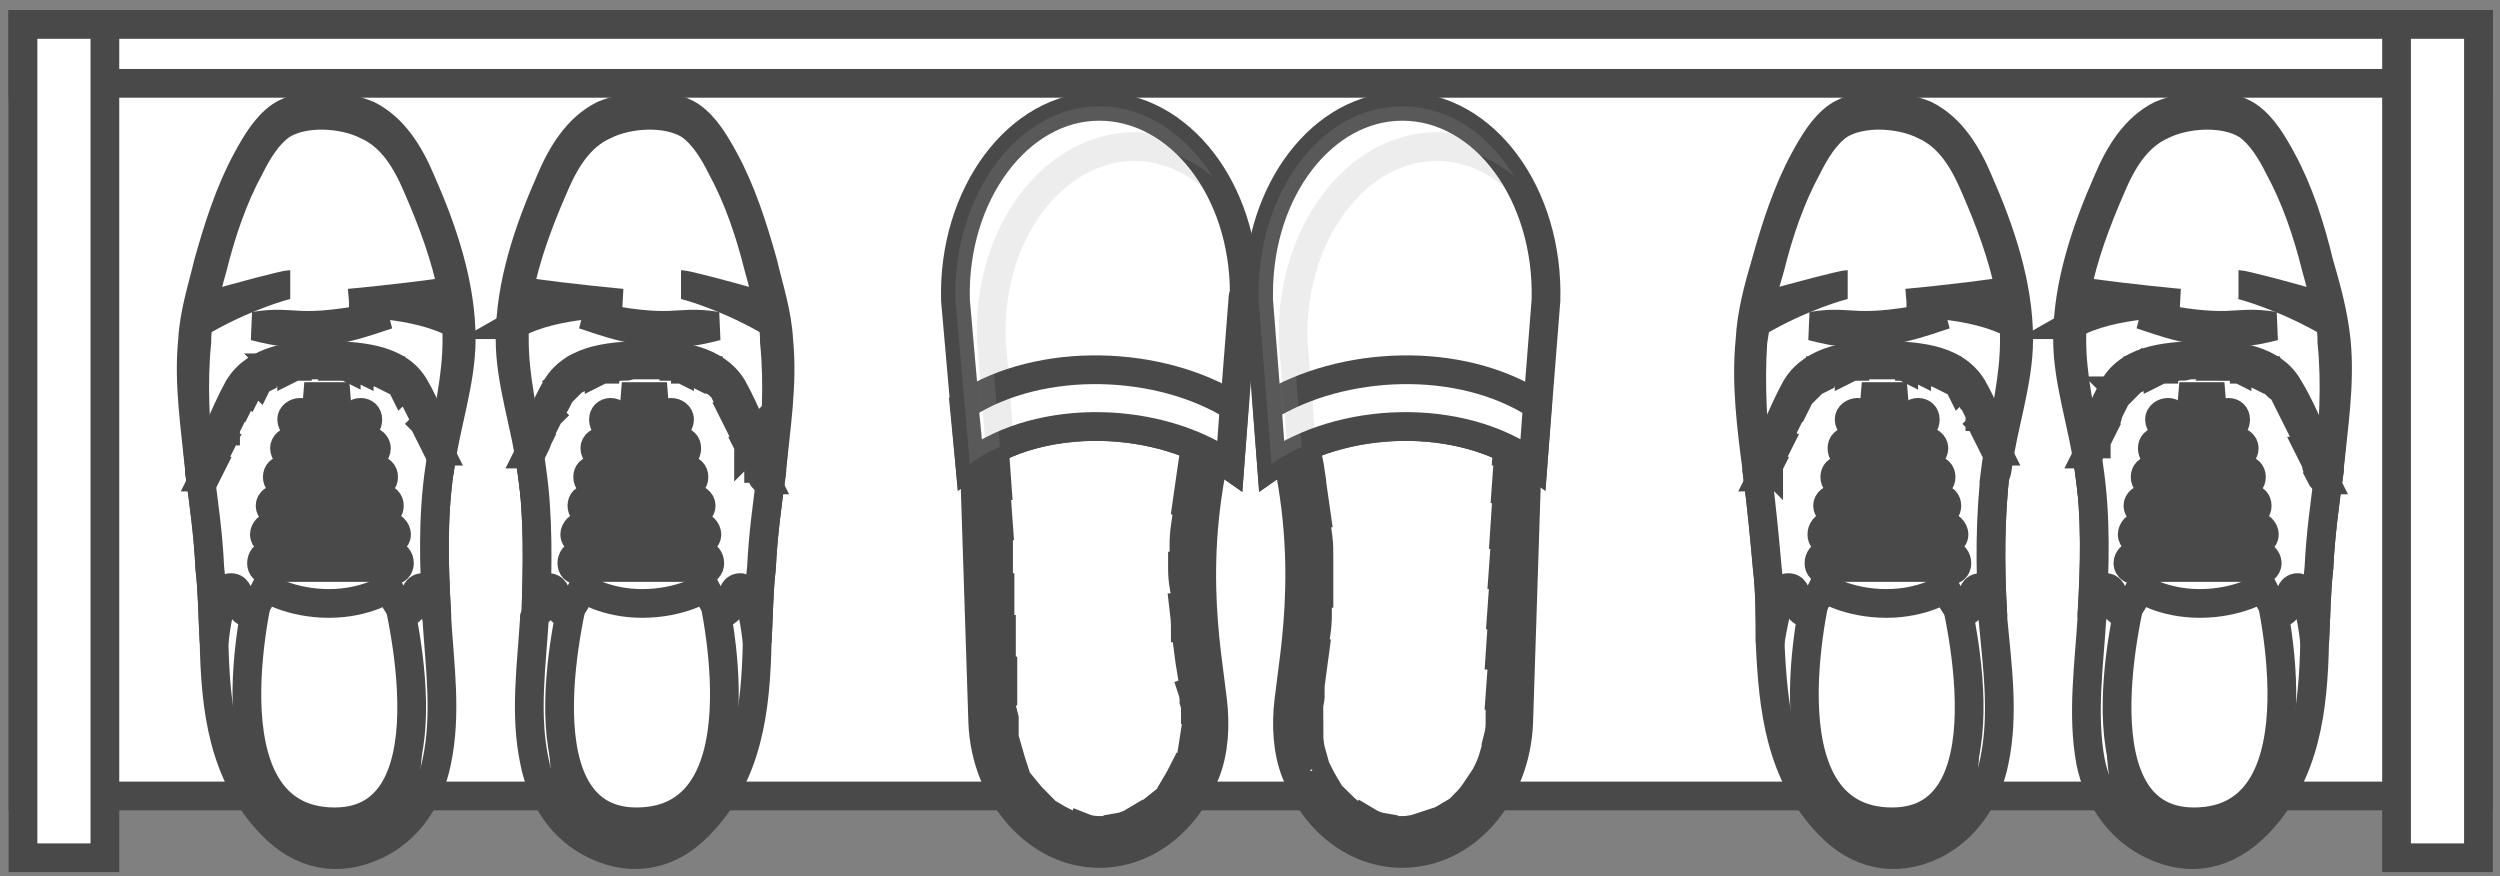 <svg version="1.2" xmlns="http://www.w3.org/2000/svg" viewBox="0 0 174 61" width="174" height="61">
	<rect x="0" y="0" width="174" height="61" fill="#808080" stroke="none"/>
	<title>New Project</title>
	<style>
		.s0 { fill: #ffffff;stroke: #494949;stroke-width: 2 } 
		.s1 { opacity: .1;fill: #ffffff;stroke: #494949;stroke-width: 2 } 
	</style>
	<g id="&lt;Group&gt;">
		<path id="&lt;Path&gt;" class="s0" d="m172.5 1.7v53.7h-170.9v-53.7z"/>
		<path id="&lt;Path&gt;" class="s0" d="m172.5 1.7v4.1h-170.9v-4.1z"/>
		<path id="&lt;Path&gt;" class="s0" d="m7.3 1.7v58h-5.7v-58z"/>
		<path id="&lt;Path&gt;" class="s0" d="m172.5 1.7v58h-5.7v-58z"/>
		<g id="&lt;Group&gt;">
			<g id="&lt;Group&gt;">
				<g id="&lt;Group&gt;">
					<path id="&lt;Path&gt;" class="s0" d="m145.4 32.7c-0.4-3.1-1.5-6.1-1.5-9.1 0-3.8 1.3-7.6 2.8-11 0.8-1.9 1.9-3.7 3.7-4.6 1.7-0.7 4.5-1 6.1 0.1 1 0.7 1.7 1.9 2.3 3 1.2 2.2 2 4.7 2.6 7.2 0.5 1.7 1 3.5 1.2 5.4 0.3 3-0.2 6.1-0.5 9.1-0.2 2.4-16.2 3.4-16.7-0.1z"/>
				</g>
				<g id="&lt;Group&gt;">
					<path id="&lt;Path&gt;" class="s0" d="m144.2 23.7q0-0.6 0-1.1 0.1-1.2 0.3-2.3c0.5-2.5 1.4-4.9 2.4-7.2 0.8-1.9 1.8-3.6 3.6-4.4 1.6-0.8 4.3-1 5.9 0 1 0.7 1.7 1.9 2.2 2.9 1.2 2.2 2 4.6 2.6 7q0.4 1.4 0.7 2.8 0.2 0.5 0.3 1.1 0.1 0.6 0.1 1.3c0.3 3 0.1 6-0.2 8.9q0 0.1 0 0.2c-0.3 2.2-0.6 4.4-0.7 6.6-0.2 1.7-0.2 3.5-0.3 5.2-0.1 4.6-0.6 9.2-4 12.7-2.1 2.1-4.6 2.7-7.3 1.4-2.3-1.1-3.8-3.3-4.3-5.8-0.6-3.3-0.1-6.7 0.1-10q0-0.1 0-0.2c0.2-3.4 0.3-6.8-0.2-10.2q-0.1-0.8-0.2-1.5c-0.4-2.4-1-4.9-1-7.4z"/>
				</g>
				<g id="&lt;Group&gt;">
					<path id="&lt;Path&gt;" class="s0" d="m158.4 49.4c-0.3 5.5-1.7 7.4-3.2 8.4-1.3 0.9-3.8 0.9-5.2 0-1.9-1.2-2.5-3.1-2.4-8.3 0-5.6 1.3-8.6 1.3-8.6 0 0 1.6 1.1 4.2 1.1 2.7 0 4.4-1.1 4.4-1.1 0 0 1.2 3.1 0.9 8.5z"/>
				</g>
				<g id="&lt;Group&gt;">
					<path id="&lt;Path&gt;" class="s0" d="m152.7 57.2c-8.8 0-4.1-16.8-4.1-16.8 0 0 2.3 0.9 4.5 0.9 2.2 0 4.7-0.9 4.7-0.9 0 0 4.4 16.8-5.1 16.8z"/>
				</g>
				<g id="&lt;Group&gt;">
					<path id="&lt;Path&gt;" class="s0" d="m148.8 41.1v-15.3h8.9v15.6q-0.2-0.5-0.2-0.5c0 0-1.7 1.1-4.4 1.1-2.6 0-4.2-1.1-4.2-1.1q0 0-0.1 0.2z"/>
				</g>
				<g id="&lt;Group&gt;">
					<path id="&lt;Path&gt;" class="s0" d="m145.2 31.1c0.6-1.3 1.2-2.9 1.9-4.1 1.2-2.2 4.2-2.2 6.4-2.3 2.1 0 4.7 0.3 5.8 2.3 1.1 1.8 2 4.3 2.8 5.9-0.3 2.2-0.6 4.4-0.7 6.6-0.2 1.7-0.2 3.5-0.3 5.2-0.2-1.8-0.6-3.7-1.1-3.8-1-0.1-0.4 1.8-1.3 1.7-0.9-0.1-3.5-6.9-4.2-9.9-0.4-1.9-0.5-3.9-0.6-5.1h-1.3c-0.1 1.2-0.2 3.2-0.7 5.1-0.6 3-3.3 9.8-4.1 9.9-0.9 0.1-0.4-1.8-1.3-1.7-0.4 0-0.6 0.9-0.9 2.1q0-0.1 0-0.2c0.2-3.4 0.3-6.8-0.2-10.2q-0.1-0.8-0.2-1.5z"/>
				</g>
				<g id="&lt;Group&gt;">
					<g id="&lt;Group&gt;">
						<g id="&lt;Group&gt;">
							<path id="&lt;Compound Path&gt;" class="s0" d="m153.7 25.3q0.1 0 0.3 0v0.1q-0.2 0-0.4 0v-0.1q0 0 0.1 0zm-0.6 0v0.1q-0.2 0-0.4 0v-0.1q0.2 0 0.4 0zm1.3 0q0.2 0 0.4 0v0.1q-0.2 0-0.4 0zm-2.1 0v0.1q-0.2 0.1-0.5 0.1v-0.1q0.2 0 0.5-0.1zm3 0.1q0.2 0 0.4 0.1v0.1q-0.2-0.1-0.5-0.1zm-3.8 0v0.1q-0.2 0.1-0.4 0.1v-0.1q0.2 0 0.4-0.1zm4.7 0.2q0.2 0 0.4 0.1v0.1q-0.2-0.1-0.4-0.1zm-5.6 0v0.1q-0.2 0-0.4 0.1v-0.1q0.2-0.1 0.4-0.1zm-0.8 0.2v0.1q-0.2 0.1-0.4 0.1v-0.1q0.2 0 0.4-0.1zm7.2 0q0.2 0.1 0.4 0.2v0.1q-0.2-0.1-0.4-0.2zm-8.1 0.3l0.1 0.1q-0.2 0.1-0.4 0.2v-0.1q0.1-0.1 0.3-0.2zm8.8 0.1q0.2 0.1 0.4 0.2v0.1q-0.2-0.1-0.4-0.2zm-9.6 0.4h0.1q-0.2 0.2-0.3 0.3l-0.1-0.1q0.2-0.1 0.3-0.2zm10.3 0.1q0.2 0.1 0.3 0.2v0.1q-0.2-0.1-0.4-0.3zm-10.9 0.5l0.1 0.1q-0.1 0.1-0.3 0.3 0.1-0.2 0.2-0.4zm11.6 0.2q0.1 0.1 0.2 0.3l-0.1 0.1q-0.1-0.2-0.2-0.4zm-12.1 0.6h0.1q-0.1 0.2-0.2 0.4h-0.1q0.1-0.2 0.2-0.4zm12.5 0.2q0.1 0.1 0.2 0.3l-0.1 0.1q-0.1-0.2-0.2-0.4zm-12.8 0.6v0.1q0 0.1-0.1 0.3h-0.1q0.1-0.2 0.2-0.4zm13.2 0.2q0.1 0.2 0.2 0.4h-0.1q-0.1-0.2-0.2-0.4zm-13.6 0.6l0.1 0.1q-0.1 0.2-0.2 0.4l-0.1-0.1q0.1-0.2 0.2-0.4zm14 0.2q0.1 0.2 0.2 0.4h-0.1q-0.1-0.2-0.2-0.4zm-14.4 0.7h0.1q-0.1 0.2-0.1 0.4h-0.1q0-0.2 0.1-0.4zm14.7 0.1q0.1 0.2 0.2 0.4l-0.1 0.1q-0.1-0.2-0.1-0.4zm-15.1 0.6h0.1l-0.2 0.4h-0.1zm15.4 0.2l0.2 0.3-0.1 0.1-0.2-0.4zm0.4 0.8q0 0.2 0.1 0.4h-0.1q-0.1-0.2-0.1-0.4zm0.3 0.8q0.1 0.2 0.2 0.4h-0.1q-0.1-0.1-0.2-0.3z"/>
						</g>
					</g>
				</g>
				<g id="&lt;Group&gt;">
					<path id="&lt;Path&gt;" class="s0" d="m155.8 19.8c0.3 0 3.4 0.8 6.1 1.6q0.2 0.5 0.3 1.1c-3-1.8-6.2-2.7-6.4-2.7z"/>
				</g>
				<g id="&lt;Group&gt;">
					<path id="&lt;Path&gt;" class="s0" d="m144.2 22.6q0.1-1.2 0.3-2.3 0.2 0 0.3 0c3.5 0.5 6.9 0.8 6.9 0.8 0 0-4.7-0.1-7.5 1.5z"/>
				</g>
				<g id="&lt;Group&gt;">
					<path id="&lt;Path&gt;" class="s0" d="m158.3 22.7c-0.8 0.2-1.7 0.4-2.3 0.4-3.1 0.3-5.7-0.8-7-1.2 6.7 1.4 6.2 0.3 9.3 0.8z"/>
				</g>
				<g id="&lt;Group&gt;">
					<path id="&lt;Path&gt;" class="s0" d="m149.8 32.7c0.3 0 0.5 0.2 0.5 0.5 0 0.3-0.2 0.5-0.5 0.5-0.3 0-0.5-0.2-0.5-0.5 0-0.3 0.2-0.5 0.5-0.5z"/>
				</g>
				<g id="&lt;Group&gt;">
					<path id="&lt;Path&gt;" class="s0" d="m150.2 33.2c0 0.2-0.2 0.4-0.4 0.4-0.2 0-0.4-0.2-0.4-0.4 0-0.2 0.2-0.4 0.4-0.4 0.2 0 0.4 0.2 0.4 0.4z"/>
				</g>
				<g id="&lt;Group&gt;">
					<path id="&lt;Path&gt;" class="s0" d="m157.2 38.6c0.3 0 0.6 0.3 0.6 0.6 0 0.3-0.3 0.5-0.6 0.5-0.2 0-0.5-0.2-0.5-0.5 0-0.3 0.3-0.6 0.5-0.6z"/>
				</g>
				<g id="&lt;Group&gt;">
					<path id="&lt;Path&gt;" class="s0" d="m157.7 39.2c0 0.2-0.2 0.4-0.5 0.4-0.2 0-0.4-0.2-0.4-0.4 0-0.3 0.2-0.5 0.4-0.5 0.3 0 0.5 0.2 0.5 0.5z"/>
				</g>
				<g id="&lt;Group&gt;">
					<path id="&lt;Path&gt;" class="s0" d="m148.7 38.6c0.3 0 0.5 0.3 0.5 0.6 0 0.3-0.2 0.5-0.5 0.5-0.3 0-0.6-0.2-0.6-0.5 0-0.3 0.3-0.6 0.6-0.6z"/>
				</g>
				<g id="&lt;Group&gt;">
					<path id="&lt;Path&gt;" class="s0" d="m149.1 39.2c0 0.2-0.2 0.4-0.4 0.4-0.3 0-0.4-0.2-0.4-0.4 0-0.3 0.1-0.5 0.4-0.5 0.2 0 0.4 0.2 0.4 0.5z"/>
				</g>
				<g id="&lt;Group&gt;">
					<path id="&lt;Path&gt;" class="s0" d="m148.9 36.6c0.3 0 0.6 0.3 0.6 0.6 0 0.3-0.3 0.5-0.6 0.5-0.2 0-0.5-0.2-0.5-0.5 0-0.3 0.3-0.6 0.5-0.6z"/>
				</g>
				<g id="&lt;Group&gt;">
					<path id="&lt;Path&gt;" class="s0" d="m149.4 37.2c0 0.2-0.2 0.4-0.5 0.4-0.2 0-0.4-0.2-0.4-0.4 0-0.3 0.2-0.4 0.4-0.4 0.3 0 0.5 0.1 0.5 0.4z"/>
				</g>
				<g id="&lt;Group&gt;">
					<path id="&lt;Path&gt;" class="s0" d="m157 36.6c0.3 0 0.6 0.3 0.6 0.6 0 0.3-0.3 0.5-0.6 0.5-0.3 0-0.5-0.2-0.5-0.5 0-0.3 0.2-0.6 0.5-0.6z"/>
				</g>
				<g id="&lt;Group&gt;">
					<path id="&lt;Path&gt;" class="s0" d="m157.5 37.2c0 0.2-0.2 0.4-0.5 0.4-0.2 0-0.4-0.2-0.4-0.4 0-0.3 0.2-0.4 0.4-0.4 0.3 0 0.5 0.1 0.5 0.4z"/>
				</g>
				<g id="&lt;Group&gt;">
					<path id="&lt;Path&gt;" class="s0" d="m149.4 34.7c0.3 0 0.5 0.2 0.5 0.5 0 0.3-0.2 0.5-0.5 0.5-0.3 0-0.6-0.2-0.6-0.5 0-0.3 0.3-0.5 0.6-0.5z"/>
				</g>
				<g id="&lt;Group&gt;">
					<path id="&lt;Path&gt;" class="s0" d="m149.8 35.2c0 0.2-0.2 0.4-0.4 0.4-0.3 0-0.5-0.2-0.5-0.4 0-0.2 0.2-0.4 0.5-0.4 0.2 0 0.4 0.2 0.4 0.4z"/>
				</g>
				<g id="&lt;Group&gt;">
					<path id="&lt;Path&gt;" class="s0" d="m156.6 34.7c0.3 0 0.5 0.2 0.5 0.5 0 0.3-0.2 0.5-0.5 0.5-0.3 0-0.5-0.2-0.5-0.5 0-0.3 0.2-0.5 0.5-0.5z"/>
				</g>
				<g id="&lt;Group&gt;">
					<path id="&lt;Path&gt;" class="s0" d="m157 35.2c0 0.2-0.2 0.4-0.4 0.4-0.2 0-0.4-0.2-0.4-0.4 0-0.2 0.2-0.4 0.4-0.4 0.2 0 0.4 0.2 0.4 0.4z"/>
				</g>
				<g id="&lt;Group&gt;">
					<path id="&lt;Path&gt;" class="s0" d="m156.2 32.7c0.3 0 0.5 0.2 0.5 0.5 0 0.3-0.2 0.5-0.5 0.5-0.3 0-0.5-0.2-0.5-0.5 0-0.3 0.2-0.5 0.5-0.5z"/>
				</g>
				<g id="&lt;Group&gt;">
					<path id="&lt;Path&gt;" class="s0" d="m156.6 33.2c0 0.2-0.2 0.4-0.4 0.4-0.3 0-0.4-0.2-0.4-0.4 0-0.2 0.1-0.4 0.4-0.4 0.2 0 0.4 0.2 0.4 0.4z"/>
				</g>
				<g id="&lt;Group&gt;">
					<path id="&lt;Path&gt;" class="s0" d="m150.3 30.7c0.3 0 0.6 0.2 0.6 0.5 0 0.3-0.3 0.6-0.6 0.6-0.3 0-0.5-0.3-0.5-0.6 0-0.3 0.2-0.5 0.5-0.5z"/>
				</g>
				<g id="&lt;Group&gt;">
					<path id="&lt;Path&gt;" class="s0" d="m150.8 31.2c0 0.3-0.2 0.4-0.5 0.4-0.2 0-0.4-0.1-0.4-0.4 0-0.2 0.2-0.4 0.4-0.4 0.3 0 0.5 0.2 0.5 0.4z"/>
				</g>
				<g id="&lt;Group&gt;">
					<path id="&lt;Path&gt;" class="s0" d="m150.9 28.7c0.3 0 0.5 0.2 0.5 0.5 0 0.3-0.2 0.6-0.5 0.6-0.3 0-0.6-0.3-0.6-0.6 0-0.3 0.3-0.5 0.6-0.5z"/>
				</g>
				<g id="&lt;Group&gt;">
					<path id="&lt;Path&gt;" class="s0" d="m151.3 29.2c0 0.3-0.2 0.5-0.4 0.5-0.3 0-0.4-0.2-0.4-0.5 0-0.2 0.1-0.4 0.4-0.4 0.2 0 0.4 0.2 0.4 0.4z"/>
				</g>
				<g id="&lt;Group&gt;">
					<path id="&lt;Path&gt;" class="s0" d="m155.1 28.7c0.3 0 0.5 0.2 0.5 0.5 0 0.3-0.2 0.6-0.5 0.6-0.3 0-0.5-0.3-0.5-0.6 0-0.3 0.2-0.5 0.5-0.5z"/>
				</g>
				<g id="&lt;Group&gt;">
					<path id="&lt;Path&gt;" class="s0" d="m155.5 29.2c0 0.3-0.2 0.5-0.4 0.5-0.2 0-0.4-0.2-0.4-0.5 0-0.2 0.2-0.4 0.4-0.4 0.2 0 0.4 0.2 0.4 0.4z"/>
				</g>
				<g id="&lt;Group&gt;">
					<path id="&lt;Path&gt;" class="s0" d="m155.6 30.7c0.3 0 0.6 0.2 0.6 0.5 0 0.3-0.3 0.6-0.6 0.6-0.2 0-0.5-0.3-0.5-0.6 0-0.3 0.3-0.5 0.5-0.5z"/>
				</g>
				<g id="&lt;Group&gt;">
					<path id="&lt;Path&gt;" class="s0" d="m156.1 31.2c0 0.3-0.2 0.4-0.5 0.4-0.2 0-0.4-0.1-0.4-0.4 0-0.2 0.2-0.4 0.4-0.4 0.3 0 0.5 0.2 0.5 0.4z"/>
				</g>
				<g id="&lt;Group&gt;">
					<path id="&lt;Path&gt;" class="s0" d="m148.9 38.8h8.2c0.2 0 0.3 0.2 0.3 0.4 0 0.2-0.1 0.3-0.3 0.3h-8.2c-0.2 0-0.3-0.1-0.3-0.3 0-0.2 0.1-0.4 0.3-0.4z"/>
				</g>
				<g id="&lt;Group&gt;">
					<path id="&lt;Path&gt;" class="s0" d="m149.2 36.8h7.6c0.2 0 0.3 0.2 0.3 0.4 0 0.2-0.1 0.3-0.3 0.3h-7.6c-0.2 0-0.4-0.1-0.4-0.3 0-0.2 0.2-0.4 0.4-0.4z"/>
				</g>
				<g id="&lt;Group&gt;">
					<path id="&lt;Path&gt;" class="s0" d="m149.6 34.8h6.8c0.2 0 0.3 0.2 0.3 0.4 0 0.2-0.1 0.3-0.3 0.3h-6.8c-0.2 0-0.3-0.1-0.3-0.3 0-0.2 0.1-0.4 0.3-0.4z"/>
				</g>
				<g id="&lt;Group&gt;">
					<path id="&lt;Path&gt;" class="s0" d="m150 32.9h5.9c0.2 0 0.4 0.1 0.4 0.3 0 0.2-0.2 0.4-0.4 0.4h-5.9c-0.1 0-0.3-0.2-0.3-0.4 0-0.2 0.2-0.3 0.3-0.3z"/>
				</g>
				<g id="&lt;Group&gt;">
					<path id="&lt;Path&gt;" class="s0" d="m150.6 30.9h4.8c0.2 0 0.4 0.1 0.4 0.3 0 0.2-0.2 0.4-0.4 0.4h-4.8c-0.2 0-0.4-0.2-0.4-0.4 0-0.2 0.2-0.3 0.4-0.3z"/>
				</g>
				<g id="&lt;Group&gt;">
					<path id="&lt;Path&gt;" class="s0" d="m151.1 28.9h3.8c0.2 0 0.3 0.1 0.3 0.3 0 0.2-0.1 0.4-0.3 0.4h-3.8c-0.2 0-0.3-0.2-0.3-0.4 0-0.2 0.1-0.3 0.3-0.3z"/>
				</g>
			</g>
			<g id="&lt;Group&gt;">
				<g id="&lt;Group&gt;">
					<path id="&lt;Path&gt;" class="s0" d="m122.3 32.8c-0.4-3-0.8-6.1-0.5-9.1 0.1-1.9 0.6-3.7 1.1-5.4 0.7-2.5 1.5-5 2.7-7.2 0.6-1.1 1.3-2.3 2.3-3 1.6-1.1 4.4-0.8 6.1-0.1 1.8 0.9 2.9 2.7 3.7 4.6 1.5 3.4 2.8 7.2 2.8 11 0 3-1.1 6-1.5 9.1-0.5 3.5-16.5 2.5-16.7 0.1z"/>
				</g>
				<g id="&lt;Group&gt;">
					<path id="&lt;Path&gt;" class="s0" d="m139.2 31.1q-0.2 0.7-0.3 1.5c-0.4 3.4-0.4 6.8-0.2 10.2q0 0.1 0 0.2c0.3 3.3 0.8 6.7 0.1 10-0.5 2.5-2 4.7-4.2 5.8-2.7 1.3-5.3 0.7-7.3-1.4-3.4-3.5-3.9-8.1-4.1-12.7 0-1.7 0-3.5-0.2-5.2-0.2-2.2-0.4-4.4-0.7-6.6q0-0.1 0-0.2c-0.3-2.9-0.5-5.9-0.3-8.9q0.1-0.7 0.2-1.3 0.1-0.6 0.2-1.1 0.4-1.4 0.8-2.8c0.6-2.4 1.4-4.8 2.6-7 0.5-1 1.2-2.2 2.2-2.9 1.6-1 4.3-0.8 5.9 0 1.8 0.8 2.8 2.5 3.6 4.4 1 2.3 1.9 4.7 2.4 7.2q0.2 1.1 0.3 2.3 0 0.5 0 1.1c0 2.5-0.6 5-1 7.4z"/>
				</g>
				<g id="&lt;Group&gt;">
					<path id="&lt;Path&gt;" class="s0" d="m126.9 40.9c0 0 1.7 1.1 4.4 1.1 2.6 0 4.2-1.1 4.2-1.1 0 0 1.3 3 1.3 8.6 0.1 5.2-0.5 7.1-2.4 8.3-1.4 0.9-3.9 0.9-5.2 0-1.6-1-2.9-2.9-3.2-8.4-0.3-5.4 0.9-8.5 0.9-8.5z"/>
				</g>
				<g id="&lt;Group&gt;">
					<path id="&lt;Path&gt;" class="s0" d="m126.6 40.4c0 0 2.5 0.9 4.7 0.9 2.1 0 4.5-0.9 4.5-0.9 0 0 4.7 16.8-4.1 16.8-9.5 0-5.1-16.8-5.1-16.8z"/>
				</g>
				<g id="&lt;Group&gt;">
					<path id="&lt;Path&gt;" class="s0" d="m135.5 40.9c0 0-1.6 1.1-4.2 1.1-2.7 0-4.4-1.1-4.4-1.1q-0.1 0-0.2 0.5v-15.6h8.8v15.3q0-0.2 0-0.2z"/>
				</g>
				<g id="&lt;Group&gt;">
					<path id="&lt;Path&gt;" class="s0" d="m138.9 32.6c-0.4 3.4-0.4 6.8-0.2 10.2q0 0.1 0 0.2c-0.2-1.2-0.5-2.1-0.8-2.1-1-0.1-0.4 1.8-1.3 1.7-0.9-0.1-3.5-6.9-4.2-9.9-0.4-1.9-0.5-3.9-0.6-5.1h-1.3c-0.1 1.2-0.2 3.2-0.6 5.1-0.7 3-3.4 9.8-4.2 9.9-0.9 0.1-0.3-1.8-1.3-1.7-0.5 0.1-0.9 2-1.2 3.8 0-1.7 0-3.5-0.2-5.2-0.2-2.2-0.4-4.4-0.7-6.6 0.8-1.6 1.7-4.1 2.7-5.9 1.2-2 3.8-2.3 5.9-2.3 2.2 0.1 5.1 0.1 6.4 2.3 0.7 1.2 1.3 2.8 1.9 4.1q-0.2 0.7-0.3 1.5z"/>
				</g>
				<g id="&lt;Group&gt;">
					<g id="&lt;Group&gt;">
						<g id="&lt;Group&gt;">
							<path id="&lt;Compound Path&gt;" class="s0" d="m130.8 25.3v0.1q-0.2 0-0.4 0v-0.1q0.1 0 0.3 0 0.1 0 0.1 0zm0.9 0v0.1q-0.2 0-0.5 0l0.1-0.1q0.2 0 0.4 0zm-1.7 0.1q-0.2 0-0.5 0v-0.1q0.2 0 0.5 0zm2.5 0v0.1q-0.2-0.1-0.4-0.1v-0.1q0.2 0 0.4 0.1zm-3.4 0.1q-0.2 0-0.4 0.1v-0.2q0.2 0 0.4 0zm4.3 0v0.1q-0.2-0.1-0.5-0.1v-0.1q0.3 0 0.5 0.1zm-5.1 0.1q-0.2 0.1-0.5 0.1v-0.1q0.2 0 0.4-0.1zm6 0v0.1q-0.2 0-0.4-0.1v-0.1q0.2 0.1 0.4 0.1zm0.8 0.3v0.1q-0.2-0.1-0.4-0.1v-0.1q0.2 0 0.4 0.1zm-7.6 0q-0.2 0.1-0.4 0.1v-0.1q0.2 0 0.4-0.1zm8.4 0.4l-0.1 0.1q-0.2-0.1-0.4-0.2l0.1-0.1q0.2 0.1 0.4 0.2zm-9.2-0.1q-0.2 0.1-0.4 0.3v-0.1q0.2-0.2 0.4-0.3zm9.8 0.6l-0.1 0.1q-0.1-0.2-0.3-0.3l0.1-0.1q0.1 0.2 0.3 0.3zm-10.5-0.1q-0.2 0.1-0.4 0.3v-0.1q0.1-0.1 0.3-0.3zm11.1 0.8h-0.1q-0.1-0.1-0.2-0.3v-0.1q0.2 0.2 0.3 0.4zm-11.7-0.2q-0.1 0.2-0.2 0.4l-0.1-0.1q0.1-0.2 0.2-0.3zm12.2 0.8l-0.1 0.1q-0.1-0.2-0.2-0.4h0.1q0.1 0.2 0.2 0.3zm-12.6-0.1q-0.1 0.2-0.2 0.4l-0.1-0.1q0.1-0.2 0.2-0.4zm12.9 1h-0.1q0-0.2-0.1-0.4h0.1q0.1 0.2 0.1 0.4zm-13.3-0.2q-0.1 0.2-0.2 0.4l-0.1-0.1q0.1-0.2 0.2-0.4zm13.7 1h-0.1q-0.1-0.2-0.2-0.3l0.1-0.1q0.1 0.2 0.2 0.4zm-14.1-0.2q-0.1 0.2-0.2 0.4h-0.1q0.1-0.2 0.2-0.4zm14.5 0.9l-0.1 0.1q-0.1-0.2-0.2-0.4l0.1-0.1q0.1 0.2 0.2 0.4zm-14.8-0.1q-0.1 0.2-0.2 0.4l-0.1-0.1q0.1-0.2 0.2-0.4zm15.1 1h-0.1l-0.2-0.4h0.1zm-15.4-0.2l-0.2 0.4h-0.1l0.2-0.4zm-0.4 0.8q-0.1 0.2-0.1 0.4l-0.1-0.1q0-0.2 0.1-0.4zm-0.3 0.8q-0.1 0.2-0.2 0.4h-0.1q0.1-0.2 0.2-0.4z"/>
						</g>
					</g>
				</g>
				<g id="&lt;Group&gt;">
					<path id="&lt;Path&gt;" class="s0" d="m122.2 22.5q0.1-0.6 0.2-1.1c2.8-0.8 5.9-1.6 6.2-1.6-0.3 0-3.4 0.9-6.4 2.7z"/>
				</g>
				<g id="&lt;Group&gt;">
					<path id="&lt;Path&gt;" class="s0" d="m132.7 21.1c0 0 3.4-0.3 6.8-0.8q0.2 0 0.4 0 0.2 1.1 0.3 2.3c-2.8-1.6-7.5-1.5-7.5-1.5z"/>
				</g>
				<g id="&lt;Group&gt;">
					<path id="&lt;Path&gt;" class="s0" d="m135.4 21.9c-1.3 0.4-3.9 1.5-7 1.2-0.7 0-1.5-0.2-2.3-0.4 3.1-0.5 2.6 0.6 9.3-0.8z"/>
				</g>
				<g id="&lt;Group&gt;">
					<path id="&lt;Path&gt;" class="s0" d="m135.1 33.2c0 0.3-0.2 0.5-0.5 0.5-0.3 0-0.6-0.2-0.6-0.5 0-0.3 0.3-0.5 0.6-0.5 0.3 0 0.5 0.2 0.5 0.5z"/>
				</g>
				<g id="&lt;Group&gt;">
					<path id="&lt;Path&gt;" class="s0" d="m134.6 32.8c0.2 0 0.4 0.2 0.4 0.4 0 0.2-0.2 0.4-0.4 0.4-0.3 0-0.4-0.2-0.4-0.4 0-0.2 0.1-0.4 0.4-0.4z"/>
				</g>
				<g id="&lt;Group&gt;">
					<path id="&lt;Path&gt;" class="s0" d="m127.7 39.2c0 0.3-0.3 0.5-0.6 0.5-0.3 0-0.5-0.2-0.5-0.5 0-0.3 0.2-0.6 0.5-0.6 0.3 0 0.6 0.3 0.6 0.6z"/>
				</g>
				<g id="&lt;Group&gt;">
					<path id="&lt;Path&gt;" class="s0" d="m127.1 38.7c0.3 0 0.4 0.2 0.4 0.5 0 0.2-0.1 0.4-0.4 0.4-0.2 0-0.4-0.2-0.4-0.4 0-0.3 0.2-0.5 0.4-0.5z"/>
				</g>
				<g id="&lt;Group&gt;">
					<path id="&lt;Path&gt;" class="s0" d="m136.2 39.2c0 0.3-0.2 0.5-0.5 0.5-0.3 0-0.5-0.2-0.5-0.5 0-0.3 0.2-0.6 0.5-0.6 0.3 0 0.5 0.3 0.5 0.6z"/>
				</g>
				<g id="&lt;Group&gt;">
					<path id="&lt;Path&gt;" class="s0" d="m135.7 38.7c0.2 0 0.4 0.2 0.4 0.5 0 0.2-0.2 0.4-0.4 0.4-0.2 0-0.4-0.2-0.4-0.4 0-0.3 0.2-0.5 0.4-0.5z"/>
				</g>
				<g id="&lt;Group&gt;">
					<path id="&lt;Path&gt;" class="s0" d="m136 37.2c0 0.3-0.3 0.5-0.6 0.5-0.3 0-0.5-0.2-0.5-0.5 0-0.3 0.2-0.6 0.5-0.6 0.3 0 0.6 0.3 0.6 0.6z"/>
				</g>
				<g id="&lt;Group&gt;">
					<path id="&lt;Path&gt;" class="s0" d="m135.4 36.8c0.3 0 0.5 0.1 0.5 0.4 0 0.2-0.2 0.4-0.5 0.4-0.2 0-0.4-0.2-0.4-0.4 0-0.3 0.2-0.4 0.4-0.4z"/>
				</g>
				<g id="&lt;Group&gt;">
					<path id="&lt;Path&gt;" class="s0" d="m127.9 37.2c0 0.3-0.3 0.5-0.6 0.5-0.3 0-0.5-0.2-0.5-0.5 0-0.3 0.2-0.6 0.5-0.6 0.3 0 0.6 0.3 0.6 0.6z"/>
				</g>
				<g id="&lt;Group&gt;">
					<path id="&lt;Path&gt;" class="s0" d="m127.3 36.8c0.3 0 0.5 0.1 0.5 0.4 0 0.2-0.2 0.4-0.5 0.4-0.2 0-0.4-0.2-0.4-0.4 0-0.3 0.2-0.4 0.4-0.4z"/>
				</g>
				<g id="&lt;Group&gt;">
					<path id="&lt;Path&gt;" class="s0" d="m135.5 35.2c0 0.3-0.2 0.5-0.5 0.5-0.3 0-0.5-0.2-0.5-0.5 0-0.3 0.2-0.5 0.5-0.5 0.3 0 0.5 0.2 0.5 0.5z"/>
				</g>
				<g id="&lt;Group&gt;">
					<path id="&lt;Path&gt;" class="s0" d="m135 34.8c0.2 0 0.4 0.2 0.4 0.4 0 0.2-0.2 0.4-0.4 0.4-0.2 0-0.4-0.2-0.4-0.4 0-0.2 0.2-0.4 0.4-0.4z"/>
				</g>
				<g id="&lt;Group&gt;">
					<path id="&lt;Path&gt;" class="s0" d="m128.3 35.2c0 0.3-0.2 0.5-0.5 0.5-0.3 0-0.6-0.2-0.6-0.5 0-0.3 0.3-0.5 0.6-0.5 0.3 0 0.5 0.2 0.5 0.5z"/>
				</g>
				<g id="&lt;Group&gt;">
					<path id="&lt;Path&gt;" class="s0" d="m127.8 34.8c0.2 0 0.4 0.2 0.4 0.4 0 0.2-0.2 0.4-0.4 0.4-0.3 0-0.5-0.2-0.5-0.4 0-0.2 0.2-0.4 0.5-0.4z"/>
				</g>
				<g id="&lt;Group&gt;">
					<path id="&lt;Path&gt;" class="s0" d="m128.7 33.2c0 0.3-0.2 0.5-0.5 0.5-0.3 0-0.5-0.2-0.5-0.5 0-0.3 0.2-0.5 0.5-0.5 0.3 0 0.5 0.2 0.5 0.5z"/>
				</g>
				<g id="&lt;Group&gt;">
					<path id="&lt;Path&gt;" class="s0" d="m128.2 32.8c0.2 0 0.4 0.2 0.4 0.4 0 0.2-0.2 0.4-0.4 0.4-0.2 0-0.4-0.2-0.4-0.4 0-0.2 0.2-0.4 0.4-0.4z"/>
				</g>
				<g id="&lt;Group&gt;">
					<path id="&lt;Path&gt;" class="s0" d="m134.6 31.2c0 0.3-0.3 0.6-0.6 0.6-0.3 0-0.5-0.3-0.5-0.6 0-0.3 0.2-0.5 0.5-0.5 0.3 0 0.6 0.2 0.6 0.5z"/>
				</g>
				<g id="&lt;Group&gt;">
					<path id="&lt;Path&gt;" class="s0" d="m134 30.8c0.3 0 0.5 0.2 0.5 0.4 0 0.3-0.2 0.4-0.5 0.4-0.2 0-0.4-0.1-0.4-0.4 0-0.2 0.2-0.4 0.4-0.4z"/>
				</g>
				<g id="&lt;Group&gt;">
					<path id="&lt;Path&gt;" class="s0" d="m134 29.2c0 0.3-0.2 0.6-0.5 0.6-0.3 0-0.5-0.3-0.5-0.6 0-0.3 0.2-0.5 0.5-0.5 0.3 0 0.5 0.2 0.5 0.5z"/>
				</g>
				<g id="&lt;Group&gt;">
					<path id="&lt;Path&gt;" class="s0" d="m133.5 28.8c0.2 0 0.4 0.2 0.4 0.4 0 0.3-0.2 0.5-0.4 0.5-0.2 0-0.4-0.2-0.4-0.5 0-0.2 0.2-0.4 0.4-0.4z"/>
				</g>
				<g id="&lt;Group&gt;">
					<path id="&lt;Path&gt;" class="s0" d="m129.8 29.2c0 0.3-0.2 0.6-0.5 0.6-0.3 0-0.6-0.3-0.6-0.6 0-0.3 0.3-0.5 0.6-0.5 0.3 0 0.5 0.2 0.5 0.5z"/>
				</g>
				<g id="&lt;Group&gt;">
					<path id="&lt;Path&gt;" class="s0" d="m129.3 28.8c0.2 0 0.4 0.2 0.4 0.4 0 0.3-0.2 0.5-0.4 0.5-0.3 0-0.5-0.2-0.5-0.5 0-0.2 0.2-0.4 0.5-0.4z"/>
				</g>
				<g id="&lt;Group&gt;">
					<path id="&lt;Path&gt;" class="s0" d="m129.3 31.2c0 0.3-0.3 0.6-0.6 0.6-0.3 0-0.5-0.3-0.5-0.6 0-0.3 0.2-0.5 0.5-0.5 0.3 0 0.6 0.2 0.6 0.5z"/>
				</g>
				<g id="&lt;Group&gt;">
					<path id="&lt;Path&gt;" class="s0" d="m128.7 30.8c0.3 0 0.5 0.2 0.5 0.4 0 0.3-0.2 0.4-0.5 0.4-0.2 0-0.4-0.1-0.4-0.4 0-0.2 0.2-0.4 0.4-0.4z"/>
				</g>
				<g id="&lt;Group&gt;">
					<path id="&lt;Path&gt;" class="s0" d="m135.8 39.2c0 0.2-0.2 0.3-0.3 0.3h-8.2c-0.2 0-0.3-0.1-0.3-0.3 0-0.2 0.1-0.4 0.3-0.4h8.2c0.1 0 0.3 0.2 0.3 0.4z"/>
				</g>
				<g id="&lt;Group&gt;">
					<path id="&lt;Path&gt;" class="s0" d="m135.5 37.2c0 0.2-0.1 0.3-0.3 0.3h-7.6c-0.2 0-0.4-0.1-0.4-0.3 0-0.2 0.2-0.4 0.4-0.4h7.6c0.2 0 0.3 0.2 0.3 0.4z"/>
				</g>
				<g id="&lt;Group&gt;">
					<path id="&lt;Path&gt;" class="s0" d="m135.1 35.2c0 0.2-0.1 0.3-0.3 0.3h-6.8c-0.2 0-0.3-0.1-0.3-0.3 0-0.2 0.1-0.4 0.3-0.4h6.8c0.2 0 0.3 0.2 0.3 0.4z"/>
				</g>
				<g id="&lt;Group&gt;">
					<path id="&lt;Path&gt;" class="s0" d="m134.7 33.2c0 0.2-0.2 0.4-0.4 0.4h-5.9c-0.2 0-0.3-0.2-0.3-0.4 0-0.2 0.1-0.3 0.3-0.3h5.9c0.2 0 0.4 0.1 0.4 0.3z"/>
				</g>
				<g id="&lt;Group&gt;">
					<path id="&lt;Path&gt;" class="s0" d="m134.1 31.2c0 0.2-0.1 0.4-0.3 0.4h-4.8c-0.2 0-0.4-0.2-0.4-0.4 0-0.2 0.2-0.3 0.4-0.3h4.8c0.2 0 0.3 0.1 0.3 0.3z"/>
				</g>
				<g id="&lt;Group&gt;">
					<path id="&lt;Path&gt;" class="s0" d="m133.6 29.2c0 0.2-0.1 0.4-0.3 0.4h-3.8c-0.2 0-0.3-0.2-0.3-0.4 0-0.2 0.1-0.3 0.3-0.3h3.8c0.2 0 0.3 0.1 0.3 0.3z"/>
				</g>
			</g>
		</g>
		<g id="&lt;Group&gt;">
			<g id="&lt;Group&gt;">
				<g id="&lt;Group&gt;">
					<path id="&lt;Path&gt;" class="s0" d="m37 32.7c-0.4-3.1-1.5-6.1-1.5-9.1 0-3.8 1.3-7.6 2.8-11 0.8-1.9 1.9-3.7 3.7-4.6 1.7-0.7 4.5-1 6.1 0.1 1 0.7 1.7 1.9 2.3 3 1.2 2.2 2 4.7 2.7 7.2 0.4 1.7 1 3.5 1.1 5.4 0.3 3-0.2 6.1-0.5 9.1-0.2 2.4-16.2 3.4-16.7-0.1z"/>
				</g>
				<g id="&lt;Group&gt;">
					<path id="&lt;Path&gt;" class="s0" d="m35.8 23.7q0-0.6 0-1.1 0.1-1.2 0.3-2.3c0.5-2.5 1.4-4.9 2.4-7.2 0.8-1.9 1.8-3.6 3.6-4.4 1.6-0.8 4.3-1 5.9 0 1 0.7 1.7 1.9 2.2 2.9 1.2 2.2 2 4.6 2.6 7q0.4 1.4 0.7 2.8 0.2 0.5 0.3 1.1 0.1 0.6 0.1 1.3c0.3 3 0.1 6-0.2 8.9q0 0.1 0 0.2c-0.3 2.2-0.6 4.4-0.7 6.6-0.2 1.7-0.2 3.5-0.3 5.2-0.1 4.6-0.6 9.2-4 12.7-2 2.1-4.6 2.7-7.3 1.4-2.3-1.1-3.7-3.3-4.2-5.8-0.7-3.3-0.2-6.7 0-10q0-0.1 0.1-0.2c0.1-3.4 0.2-6.8-0.3-10.2q-0.1-0.8-0.2-1.5c-0.4-2.4-1-4.9-1-7.4z"/>
				</g>
				<g id="&lt;Group&gt;">
					<path id="&lt;Path&gt;" class="s0" d="m50 49.4c-0.3 5.5-1.6 7.4-3.2 8.4-1.3 0.9-3.8 0.9-5.2 0-1.9-1.2-2.5-3.1-2.4-8.3 0-5.6 1.3-8.6 1.3-8.6 0 0 1.6 1.1 4.2 1.1 2.7 0 4.4-1.1 4.4-1.1 0 0 1.2 3.1 0.9 8.5z"/>
				</g>
				<g id="&lt;Group&gt;">
					<path id="&lt;Path&gt;" class="s0" d="m44.3 57.2c-8.8 0-4.1-16.8-4.1-16.8 0 0 2.3 0.9 4.5 0.9 2.2 0 4.7-0.9 4.7-0.9 0 0 4.4 16.8-5.1 16.8z"/>
				</g>
				<g id="&lt;Group&gt;">
					<path id="&lt;Path&gt;" class="s0" d="m40.5 41.1v-15.3h8.8v15.6q-0.2-0.5-0.2-0.5c0 0-1.7 1.1-4.4 1.1-2.6 0-4.2-1.1-4.2-1.1q0 0 0 0.2z"/>
				</g>
				<g id="&lt;Group&gt;">
					<path id="&lt;Path&gt;" class="s0" d="m36.8 31.1c0.6-1.3 1.2-2.9 1.9-4.1 1.3-2.2 4.2-2.2 6.4-2.3 2.1 0 4.7 0.3 5.9 2.3 1 1.8 1.9 4.3 2.7 5.9-0.3 2.2-0.6 4.4-0.7 6.6-0.2 1.7-0.2 3.5-0.3 5.2-0.2-1.8-0.6-3.7-1.1-3.8-1-0.1-0.4 1.8-1.3 1.7-0.9-0.1-3.5-6.9-4.2-9.9-0.4-1.9-0.5-3.9-0.6-5.1h-1.3c-0.1 1.2-0.2 3.2-0.6 5.1-0.7 3-3.4 9.8-4.2 9.9-0.9 0.1-0.3-1.8-1.3-1.7-0.3 0-0.6 0.9-0.9 2.1q0-0.1 0.1-0.2c0.1-3.4 0.2-6.8-0.3-10.2q-0.1-0.8-0.2-1.5z"/>
				</g>
				<g id="&lt;Group&gt;">
					<g id="&lt;Group&gt;">
						<g id="&lt;Group&gt;">
							<path id="&lt;Compound Path&gt;" class="s0" d="m45.3 25.3q0.1 0 0.3 0v0.1q-0.2 0-0.4 0v-0.1q0 0 0.1 0zm-0.6 0v0.1q-0.2 0-0.4 0v-0.1q0.2 0 0.4 0zm1.3 0q0.2 0 0.5 0l-0.1 0.1q-0.2 0-0.4 0zm-2.1 0v0.1q-0.2 0.1-0.4 0.1l-0.1-0.1q0.3 0 0.5-0.1zm3 0.1q0.2 0 0.4 0.1v0.1q-0.2-0.1-0.4-0.1zm-3.9 0v0.1q-0.2 0.1-0.4 0.1v-0.1q0.2 0 0.4-0.1zm4.7 0.2q0.2 0 0.4 0.1v0.1q-0.2-0.1-0.4-0.1zm-5.6 0v0.1q-0.2 0-0.4 0.1v-0.1q0.2-0.1 0.4-0.1zm-0.8 0.2v0.1q-0.2 0.1-0.4 0.1v-0.1q0.2 0 0.4-0.1zm7.2 0q0.2 0.1 0.4 0.2v0.1q-0.2-0.1-0.4-0.2zm-8.1 0.3l0.1 0.1q-0.2 0.1-0.4 0.2v-0.1q0.1-0.1 0.3-0.2zm8.9 0.1q0.2 0.1 0.3 0.2v0.1q-0.2-0.1-0.4-0.2zm-9.5 0.4q-0.2 0.2-0.3 0.3l-0.1-0.1q0.2-0.1 0.4-0.2zm10.2 0.1q0.2 0.1 0.3 0.2v0.1q-0.2-0.1-0.3-0.3zm-11 0.5l0.1 0.1q-0.1 0.1-0.2 0.3h-0.1q0.1-0.2 0.2-0.4zm11.6 0.2q0.1 0.1 0.2 0.3l-0.1 0.1q-0.1-0.2-0.2-0.4zm-12 0.6h0.1q-0.1 0.2-0.3 0.4 0.1-0.2 0.2-0.4zm12.4 0.2q0.1 0.1 0.2 0.3v0.1q-0.1-0.2-0.2-0.4zm-12.9 0.6l0.1 0.1q-0.1 0.1-0.2 0.3h-0.1q0.1-0.2 0.2-0.4zm13.2 0.2q0.1 0.2 0.2 0.4h-0.1q-0.1-0.2-0.2-0.4zm-13.6 0.6l0.1 0.1q-0.1 0.2-0.2 0.4l-0.1-0.1q0.1-0.2 0.2-0.4zm14 0.2q0.1 0.2 0.2 0.4h-0.1q-0.1-0.2-0.2-0.4zm-14.3 0.7q0 0.2-0.1 0.4h-0.1q0.1-0.2 0.2-0.4zm14.7 0.1q0 0.2 0.1 0.4l-0.1 0.1q0-0.2-0.1-0.4zm-15.1 0.6h0.1l-0.2 0.4h-0.1zm15.4 0.2l0.2 0.3-0.1 0.1-0.2-0.4zm0.4 0.8q0.1 0.2 0.1 0.4h-0.1q0-0.2-0.1-0.4zm0.3 0.8q0.1 0.2 0.2 0.4h-0.1q-0.1-0.1-0.2-0.3z"/>
						</g>
					</g>
				</g>
				<g id="&lt;Group&gt;">
					<path id="&lt;Path&gt;" class="s0" d="m47.4 19.8c0.3 0 3.4 0.8 6.1 1.6q0.2 0.5 0.3 1.1c-3-1.8-6.1-2.7-6.4-2.7z"/>
				</g>
				<g id="&lt;Group&gt;">
					<path id="&lt;Path&gt;" class="s0" d="m35.8 22.6q0.1-1.2 0.3-2.3 0.2 0 0.3 0c3.5 0.5 6.9 0.8 6.9 0.8 0 0-4.7-0.1-7.5 1.5z"/>
				</g>
				<g id="&lt;Group&gt;">
					<path id="&lt;Path&gt;" class="s0" d="m49.9 22.7c-0.8 0.2-1.6 0.4-2.3 0.4-3.1 0.3-5.7-0.8-7-1.2 6.7 1.4 6.2 0.3 9.3 0.8z"/>
				</g>
				<g id="&lt;Group&gt;">
					<path id="&lt;Path&gt;" class="s0" d="m41.4 32.7c0.3 0 0.5 0.2 0.5 0.5 0 0.3-0.2 0.5-0.5 0.5-0.3 0-0.5-0.2-0.5-0.5 0-0.3 0.2-0.5 0.5-0.5z"/>
				</g>
				<g id="&lt;Group&gt;">
					<path id="&lt;Path&gt;" class="s0" d="m41.8 33.2c0 0.2-0.2 0.4-0.4 0.4-0.2 0-0.4-0.2-0.4-0.4 0-0.2 0.2-0.4 0.4-0.4 0.2 0 0.4 0.2 0.4 0.4z"/>
				</g>
				<g id="&lt;Group&gt;">
					<path id="&lt;Path&gt;" class="s0" d="m48.9 38.6c0.3 0 0.5 0.3 0.5 0.6 0 0.3-0.2 0.5-0.5 0.5-0.3 0-0.6-0.2-0.6-0.5 0-0.3 0.3-0.6 0.6-0.6z"/>
				</g>
				<g id="&lt;Group&gt;">
					<path id="&lt;Path&gt;" class="s0" d="m49.3 39.2c0 0.2-0.2 0.4-0.4 0.4-0.3 0-0.5-0.2-0.5-0.4 0-0.3 0.2-0.5 0.5-0.5 0.2 0 0.4 0.2 0.4 0.5z"/>
				</g>
				<g id="&lt;Group&gt;">
					<path id="&lt;Path&gt;" class="s0" d="m40.3 38.6c0.3 0 0.5 0.3 0.5 0.6 0 0.3-0.2 0.5-0.5 0.5-0.3 0-0.5-0.2-0.5-0.5 0-0.3 0.2-0.6 0.5-0.6z"/>
				</g>
				<g id="&lt;Group&gt;">
					<path id="&lt;Path&gt;" class="s0" d="m40.7 39.2c0 0.2-0.2 0.4-0.4 0.4-0.2 0-0.4-0.2-0.4-0.4 0-0.3 0.2-0.5 0.4-0.5 0.2 0 0.4 0.2 0.4 0.5z"/>
				</g>
				<g id="&lt;Group&gt;">
					<path id="&lt;Path&gt;" class="s0" d="m40.6 36.6c0.3 0 0.5 0.3 0.5 0.6 0 0.3-0.2 0.5-0.5 0.5-0.3 0-0.6-0.2-0.6-0.5 0-0.3 0.3-0.6 0.6-0.6z"/>
				</g>
				<g id="&lt;Group&gt;">
					<path id="&lt;Path&gt;" class="s0" d="m41 37.2c0 0.2-0.2 0.4-0.4 0.4-0.3 0-0.5-0.2-0.5-0.4 0-0.3 0.2-0.4 0.5-0.4 0.2 0 0.4 0.1 0.4 0.4z"/>
				</g>
				<g id="&lt;Group&gt;">
					<path id="&lt;Path&gt;" class="s0" d="m48.6 36.6c0.3 0 0.6 0.3 0.6 0.6 0 0.3-0.3 0.5-0.6 0.5-0.2 0-0.5-0.2-0.5-0.5 0-0.3 0.3-0.6 0.5-0.6z"/>
				</g>
				<g id="&lt;Group&gt;">
					<path id="&lt;Path&gt;" class="s0" d="m49.1 37.2c0 0.2-0.2 0.4-0.5 0.4-0.2 0-0.4-0.2-0.4-0.4 0-0.3 0.2-0.4 0.4-0.4 0.3 0 0.5 0.1 0.5 0.4z"/>
				</g>
				<g id="&lt;Group&gt;">
					<path id="&lt;Path&gt;" class="s0" d="m41 34.7c0.3 0 0.5 0.2 0.5 0.5 0 0.3-0.2 0.5-0.5 0.5-0.3 0-0.5-0.2-0.5-0.5 0-0.3 0.2-0.5 0.5-0.5z"/>
				</g>
				<g id="&lt;Group&gt;">
					<path id="&lt;Path&gt;" class="s0" d="m41.4 35.2c0 0.2-0.2 0.4-0.4 0.4-0.2 0-0.4-0.2-0.4-0.4 0-0.2 0.2-0.4 0.4-0.4 0.2 0 0.4 0.2 0.4 0.4z"/>
				</g>
				<g id="&lt;Group&gt;">
					<path id="&lt;Path&gt;" class="s0" d="m48.2 34.7c0.3 0 0.6 0.2 0.6 0.5 0 0.3-0.3 0.5-0.6 0.5-0.3 0-0.5-0.2-0.5-0.5 0-0.3 0.2-0.5 0.5-0.5z"/>
				</g>
				<g id="&lt;Group&gt;">
					<path id="&lt;Path&gt;" class="s0" d="m48.6 35.2c0 0.2-0.1 0.4-0.4 0.4-0.2 0-0.4-0.2-0.4-0.4 0-0.2 0.2-0.4 0.4-0.4 0.3 0 0.4 0.2 0.4 0.4z"/>
				</g>
				<g id="&lt;Group&gt;">
					<path id="&lt;Path&gt;" class="s0" d="m47.8 32.7c0.3 0 0.5 0.2 0.5 0.5 0 0.3-0.2 0.5-0.5 0.5-0.3 0-0.5-0.2-0.5-0.5 0-0.3 0.2-0.5 0.5-0.5z"/>
				</g>
				<g id="&lt;Group&gt;">
					<path id="&lt;Path&gt;" class="s0" d="m48.2 33.2c0 0.2-0.2 0.4-0.4 0.4-0.2 0-0.4-0.2-0.4-0.4 0-0.2 0.2-0.4 0.4-0.4 0.2 0 0.4 0.2 0.4 0.4z"/>
				</g>
				<g id="&lt;Group&gt;">
					<path id="&lt;Path&gt;" class="s0" d="m42 30.7c0.2 0 0.5 0.2 0.5 0.5 0 0.3-0.3 0.6-0.5 0.6-0.3 0-0.6-0.3-0.6-0.6 0-0.3 0.3-0.5 0.6-0.5z"/>
				</g>
				<g id="&lt;Group&gt;">
					<path id="&lt;Path&gt;" class="s0" d="m42.4 31.2c0 0.3-0.2 0.4-0.4 0.4-0.3 0-0.5-0.1-0.5-0.4 0-0.2 0.2-0.4 0.5-0.4 0.2 0 0.4 0.2 0.4 0.4z"/>
				</g>
				<g id="&lt;Group&gt;">
					<path id="&lt;Path&gt;" class="s0" d="m42.5 28.7c0.3 0 0.5 0.2 0.5 0.5 0 0.3-0.2 0.6-0.5 0.6-0.3 0-0.5-0.3-0.5-0.6 0-0.3 0.2-0.5 0.5-0.5z"/>
				</g>
				<g id="&lt;Group&gt;">
					<path id="&lt;Path&gt;" class="s0" d="m42.9 29.2c0 0.3-0.2 0.5-0.4 0.5-0.2 0-0.4-0.2-0.4-0.5 0-0.2 0.2-0.4 0.4-0.4 0.2 0 0.4 0.2 0.4 0.4z"/>
				</g>
				<g id="&lt;Group&gt;">
					<path id="&lt;Path&gt;" class="s0" d="m46.7 28.7c0.3 0 0.6 0.2 0.6 0.5 0 0.3-0.3 0.6-0.6 0.6-0.3 0-0.5-0.3-0.5-0.6 0-0.3 0.2-0.5 0.5-0.5z"/>
				</g>
				<g id="&lt;Group&gt;">
					<path id="&lt;Path&gt;" class="s0" d="m47.1 29.2c0 0.3-0.1 0.5-0.4 0.5-0.2 0-0.4-0.2-0.4-0.5 0-0.2 0.2-0.4 0.4-0.4 0.3 0 0.4 0.2 0.4 0.4z"/>
				</g>
				<g id="&lt;Group&gt;">
					<path id="&lt;Path&gt;" class="s0" d="m47.3 30.7c0.3 0 0.5 0.2 0.5 0.5 0 0.3-0.2 0.6-0.5 0.6-0.3 0-0.6-0.3-0.6-0.6 0-0.3 0.3-0.5 0.6-0.5z"/>
				</g>
				<g id="&lt;Group&gt;">
					<path id="&lt;Path&gt;" class="s0" d="m47.7 31.2c0 0.3-0.2 0.4-0.4 0.4-0.3 0-0.5-0.1-0.5-0.4 0-0.2 0.2-0.4 0.5-0.4 0.2 0 0.4 0.2 0.4 0.4z"/>
				</g>
				<g id="&lt;Group&gt;">
					<path id="&lt;Path&gt;" class="s0" d="m40.5 38.8h8.2c0.2 0 0.3 0.2 0.3 0.4 0 0.2-0.1 0.3-0.3 0.3h-8.2c-0.2 0-0.3-0.1-0.3-0.3 0-0.2 0.1-0.4 0.3-0.4z"/>
				</g>
				<g id="&lt;Group&gt;">
					<path id="&lt;Path&gt;" class="s0" d="m40.8 36.8h7.6c0.2 0 0.4 0.2 0.4 0.4 0 0.2-0.2 0.3-0.4 0.3h-7.6c-0.2 0-0.3-0.1-0.3-0.3 0-0.2 0.1-0.4 0.3-0.4z"/>
				</g>
				<g id="&lt;Group&gt;">
					<path id="&lt;Path&gt;" class="s0" d="m41.2 34.8h6.8c0.2 0 0.3 0.2 0.3 0.4 0 0.2-0.1 0.3-0.3 0.3h-6.8c-0.2 0-0.3-0.1-0.3-0.3 0-0.2 0.1-0.4 0.3-0.4z"/>
				</g>
				<g id="&lt;Group&gt;">
					<path id="&lt;Path&gt;" class="s0" d="m41.7 32.9h5.9c0.1 0 0.3 0.1 0.3 0.3 0 0.2-0.2 0.4-0.3 0.4h-5.9c-0.2 0-0.4-0.2-0.4-0.4 0-0.2 0.2-0.3 0.4-0.3z"/>
				</g>
				<g id="&lt;Group&gt;">
					<path id="&lt;Path&gt;" class="s0" d="m42.2 30.9h4.8c0.2 0 0.4 0.1 0.4 0.3 0 0.2-0.2 0.4-0.4 0.4h-4.8c-0.2 0-0.4-0.2-0.4-0.4 0-0.2 0.2-0.3 0.4-0.3z"/>
				</g>
				<g id="&lt;Group&gt;">
					<path id="&lt;Path&gt;" class="s0" d="m42.7 28.9h3.8c0.2 0 0.3 0.1 0.3 0.3 0 0.2-0.1 0.4-0.3 0.4h-3.8c-0.2 0-0.3-0.2-0.3-0.4 0-0.2 0.1-0.3 0.3-0.3z"/>
				</g>
			</g>
			<g id="&lt;Group&gt;">
				<g id="&lt;Group&gt;">
					<path id="&lt;Path&gt;" class="s0" d="m13.9 32.8c-0.3-3-0.8-6.1-0.5-9.1 0.1-1.9 0.7-3.7 1.1-5.4 0.7-2.5 1.5-5 2.7-7.2 0.6-1.1 1.3-2.3 2.3-3 1.6-1.1 4.4-0.8 6.1-0.1 1.8 0.9 2.9 2.7 3.7 4.6 1.5 3.4 2.8 7.2 2.8 11 0 3-1.1 6-1.5 9.1-0.5 3.5-16.5 2.5-16.7 0.1z"/>
				</g>
				<g id="&lt;Group&gt;">
					<path id="&lt;Path&gt;" class="s0" d="m30.8 31.1q-0.1 0.7-0.2 1.5c-0.5 3.4-0.4 6.8-0.2 10.2q0 0.1 0 0.2c0.2 3.3 0.7 6.7 0 10-0.5 2.5-1.9 4.7-4.2 5.8-2.7 1.3-5.3 0.7-7.3-1.4-3.4-3.5-3.9-8.1-4-12.7-0.1-1.7-0.1-3.5-0.3-5.2-0.1-2.2-0.4-4.4-0.7-6.6q0-0.1 0-0.2c-0.3-2.9-0.5-5.9-0.2-8.9q0-0.7 0.1-1.3 0.1-0.6 0.3-1.1 0.3-1.4 0.7-2.8c0.6-2.4 1.4-4.8 2.6-7 0.5-1 1.2-2.2 2.2-2.9 1.6-1 4.3-0.8 5.9 0 1.8 0.8 2.8 2.5 3.6 4.4 1 2.3 1.9 4.7 2.4 7.2q0.2 1.1 0.3 2.3 0 0.5 0 1.1c0 2.5-0.6 5-1 7.4z"/>
				</g>
				<g id="&lt;Group&gt;">
					<path id="&lt;Path&gt;" class="s0" d="m18.5 40.9c0 0 1.7 1.1 4.4 1.1 2.6 0 4.2-1.1 4.2-1.1 0 0 1.3 3 1.3 8.6 0.1 5.2-0.5 7.1-2.4 8.3-1.4 0.9-3.9 0.9-5.2 0-1.6-1-2.9-2.9-3.2-8.4-0.3-5.4 0.9-8.5 0.9-8.5z"/>
				</g>
				<g id="&lt;Group&gt;">
					<path id="&lt;Path&gt;" class="s0" d="m18.2 40.4c0 0 2.5 0.9 4.7 0.9 2.2 0 4.5-0.9 4.5-0.9 0 0 4.7 16.8-4.1 16.8-9.5 0-5.1-16.8-5.1-16.8z"/>
				</g>
				<g id="&lt;Group&gt;">
					<path id="&lt;Path&gt;" class="s0" d="m27.1 40.9c0 0-1.6 1.1-4.2 1.1-2.7 0-4.4-1.1-4.4-1.1q0 0-0.2 0.5v-15.6h8.9v15.3q-0.1-0.2-0.1-0.2z"/>
				</g>
				<g id="&lt;Group&gt;">
					<path id="&lt;Path&gt;" class="s0" d="m30.6 32.6c-0.5 3.4-0.4 6.8-0.2 10.2q0 0.1 0 0.2c-0.3-1.2-0.6-2.1-0.9-2.1-1-0.1-0.4 1.8-1.3 1.7-0.8-0.1-3.5-6.9-4.2-9.9-0.4-1.9-0.5-3.9-0.6-5.1h-1.3c-0.1 1.2-0.2 3.2-0.6 5.1-0.7 3-3.3 9.8-4.2 9.9-0.9 0.1-0.3-1.8-1.3-1.7-0.5 0.1-0.9 2-1.1 3.8-0.1-1.7-0.1-3.5-0.3-5.2-0.1-2.2-0.4-4.4-0.7-6.6 0.8-1.6 1.7-4.1 2.7-5.9 1.2-2 3.8-2.3 5.9-2.3 2.2 0.1 5.2 0.1 6.4 2.3 0.7 1.2 1.3 2.8 1.9 4.1q-0.1 0.7-0.2 1.5z"/>
				</g>
				<g id="&lt;Group&gt;">
					<g id="&lt;Group&gt;">
						<g id="&lt;Group&gt;">
							<path id="&lt;Compound Path&gt;" class="s0" d="m22.4 25.3v0.1q-0.2 0-0.4 0v-0.1q0.2 0 0.3 0 0.1 0 0.1 0zm0.9 0v0.1q-0.2 0-0.4 0v-0.1q0.2 0 0.4 0zm-1.7 0.1q-0.2 0-0.4 0l-0.1-0.1q0.3 0 0.5 0zm2.5 0v0.1q-0.2-0.1-0.4-0.1v-0.1q0.2 0 0.4 0.1zm-3.4 0.1q-0.2 0-0.4 0.1v-0.2q0.2 0 0.4 0zm4.3 0v0.1q-0.2-0.1-0.5-0.1l0.1-0.1q0.2 0 0.4 0.1zm-5.1 0.1q-0.2 0.1-0.4 0.1l-0.1-0.1q0.2 0 0.4-0.1zm6 0v0.1q-0.2 0-0.4-0.1v-0.1q0.2 0.1 0.4 0.1zm0.8 0.3v0.1q-0.2-0.1-0.4-0.1v-0.1q0.2 0 0.4 0.1zm-7.6 0q-0.2 0.1-0.4 0.1v-0.1q0.2 0 0.4-0.1zm8.4 0.4l-0.1 0.1q-0.2-0.1-0.4-0.2l0.1-0.1q0.2 0.1 0.4 0.2zm-9.2-0.1q-0.2 0.1-0.3 0.3l-0.1-0.1q0.2-0.2 0.4-0.3zm9.8 0.6l-0.1 0.1q-0.1-0.2-0.3-0.3l0.1-0.1q0.2 0.2 0.3 0.3zm-10.5-0.1q-0.2 0.1-0.3 0.3l-0.1-0.1q0.1-0.1 0.3-0.3zm11.1 0.8h-0.1q-0.1-0.1-0.2-0.3l0.1-0.1q0.1 0.2 0.2 0.4zm-11.7-0.2q-0.1 0.2-0.2 0.4l-0.1-0.1q0.1-0.2 0.2-0.3zm12.2 0.8l-0.1 0.1q-0.1-0.2-0.2-0.4h0.1q0.1 0.2 0.2 0.3zm-12.6-0.1q-0.1 0.2-0.2 0.4l-0.1-0.1q0.1-0.2 0.2-0.4zm13 1h-0.1q-0.1-0.2-0.2-0.4h0.1q0.1 0.2 0.2 0.4zm-13.4-0.2q-0.1 0.2-0.2 0.4l-0.1-0.1q0.1-0.2 0.2-0.4zm13.7 1h-0.1q-0.1-0.2-0.2-0.3l0.1-0.1q0.1 0.2 0.2 0.4zm-14.1-0.2q-0.1 0.2-0.1 0.4h-0.1q0-0.2 0.1-0.4zm14.5 0.9l-0.1 0.1q-0.1-0.2-0.2-0.4l0.1-0.1q0.1 0.2 0.2 0.4zm-14.8-0.1q-0.1 0.2-0.2 0.4l-0.1-0.1q0.1-0.2 0.2-0.4zm15.1 1h-0.1l-0.2-0.4h0.1zm-15.4-0.2l-0.2 0.4h-0.1l0.2-0.4zm-0.4 0.8q0 0.2-0.1 0.4l-0.1-0.1q0.1-0.2 0.1-0.4zm-0.3 0.8q-0.1 0.2-0.2 0.4h-0.1q0.1-0.2 0.2-0.4z"/>
						</g>
					</g>
				</g>
				<g id="&lt;Group&gt;">
					<path id="&lt;Path&gt;" class="s0" d="m13.8 22.5q0.1-0.6 0.3-1.1c2.7-0.8 5.8-1.6 6.1-1.6-0.3 0-3.4 0.9-6.4 2.7z"/>
				</g>
				<g id="&lt;Group&gt;">
					<path id="&lt;Path&gt;" class="s0" d="m24.3 21.1c0 0 3.4-0.3 6.9-0.8q0.1 0 0.3 0 0.2 1.1 0.3 2.3c-2.8-1.6-7.5-1.5-7.5-1.5z"/>
				</g>
				<g id="&lt;Group&gt;">
					<path id="&lt;Path&gt;" class="s0" d="m27 21.9c-1.3 0.4-3.9 1.5-7 1.2-0.7 0-1.5-0.2-2.3-0.4 3.1-0.5 2.6 0.6 9.3-0.8z"/>
				</g>
				<g id="&lt;Group&gt;">
					<path id="&lt;Path&gt;" class="s0" d="m26.7 33.2c0 0.3-0.2 0.5-0.5 0.5-0.3 0-0.5-0.2-0.5-0.5 0-0.3 0.2-0.5 0.5-0.5 0.3 0 0.5 0.2 0.5 0.5z"/>
				</g>
				<g id="&lt;Group&gt;">
					<path id="&lt;Path&gt;" class="s0" d="m26.2 32.8c0.2 0 0.4 0.2 0.4 0.4 0 0.2-0.2 0.4-0.4 0.4-0.2 0-0.4-0.2-0.4-0.4 0-0.2 0.2-0.4 0.4-0.4z"/>
				</g>
				<g id="&lt;Group&gt;">
					<path id="&lt;Path&gt;" class="s0" d="m19.3 39.2c0 0.3-0.3 0.5-0.6 0.5-0.3 0-0.5-0.2-0.5-0.5 0-0.3 0.2-0.6 0.5-0.6 0.3 0 0.6 0.3 0.6 0.6z"/>
				</g>
				<g id="&lt;Group&gt;">
					<path id="&lt;Path&gt;" class="s0" d="m18.7 38.7c0.3 0 0.5 0.2 0.5 0.5 0 0.2-0.2 0.4-0.5 0.4-0.2 0-0.4-0.2-0.4-0.4 0-0.3 0.2-0.5 0.4-0.5z"/>
				</g>
				<g id="&lt;Group&gt;">
					<path id="&lt;Path&gt;" class="s0" d="m27.8 39.2c0 0.3-0.2 0.5-0.5 0.5-0.3 0-0.5-0.2-0.5-0.5 0-0.3 0.2-0.6 0.5-0.6 0.3 0 0.5 0.3 0.5 0.6z"/>
				</g>
				<g id="&lt;Group&gt;">
					<path id="&lt;Path&gt;" class="s0" d="m27.3 38.7c0.2 0 0.4 0.2 0.4 0.5 0 0.2-0.2 0.4-0.4 0.4-0.2 0-0.4-0.2-0.4-0.4 0-0.3 0.2-0.5 0.4-0.5z"/>
				</g>
				<g id="&lt;Group&gt;">
					<path id="&lt;Path&gt;" class="s0" d="m27.6 37.2c0 0.3-0.3 0.5-0.6 0.5-0.2 0-0.5-0.2-0.5-0.5 0-0.3 0.3-0.6 0.5-0.6 0.3 0 0.6 0.3 0.6 0.6z"/>
				</g>
				<g id="&lt;Group&gt;">
					<path id="&lt;Path&gt;" class="s0" d="m27 36.8c0.3 0 0.5 0.1 0.5 0.4 0 0.2-0.2 0.4-0.5 0.4-0.2 0-0.4-0.2-0.4-0.4 0-0.3 0.2-0.4 0.4-0.4z"/>
				</g>
				<g id="&lt;Group&gt;">
					<path id="&lt;Path&gt;" class="s0" d="m19.5 37.2c0 0.3-0.3 0.5-0.5 0.5-0.3 0-0.6-0.2-0.6-0.5 0-0.3 0.3-0.6 0.6-0.6 0.2 0 0.5 0.3 0.5 0.6z"/>
				</g>
				<g id="&lt;Group&gt;">
					<path id="&lt;Path&gt;" class="s0" d="m19 36.8c0.2 0 0.4 0.1 0.4 0.4 0 0.2-0.2 0.4-0.4 0.4-0.3 0-0.5-0.2-0.5-0.4 0-0.3 0.2-0.4 0.5-0.4z"/>
				</g>
				<g id="&lt;Group&gt;">
					<path id="&lt;Path&gt;" class="s0" d="m27.1 35.2c0 0.3-0.2 0.5-0.5 0.5-0.3 0-0.5-0.2-0.5-0.5 0-0.3 0.2-0.5 0.5-0.5 0.3 0 0.5 0.2 0.5 0.5z"/>
				</g>
				<g id="&lt;Group&gt;">
					<path id="&lt;Path&gt;" class="s0" d="m26.6 34.8c0.3 0 0.4 0.2 0.4 0.4 0 0.2-0.1 0.4-0.4 0.4-0.2 0-0.4-0.2-0.4-0.4 0-0.2 0.2-0.4 0.4-0.4z"/>
				</g>
				<g id="&lt;Group&gt;">
					<path id="&lt;Path&gt;" class="s0" d="m19.9 35.2c0 0.3-0.2 0.5-0.5 0.5-0.3 0-0.6-0.2-0.6-0.5 0-0.3 0.3-0.5 0.6-0.5 0.3 0 0.5 0.2 0.5 0.5z"/>
				</g>
				<g id="&lt;Group&gt;">
					<path id="&lt;Path&gt;" class="s0" d="m19.4 34.8c0.2 0 0.4 0.2 0.4 0.4 0 0.2-0.2 0.4-0.4 0.4-0.3 0-0.4-0.2-0.4-0.4 0-0.2 0.1-0.4 0.4-0.4z"/>
				</g>
				<g id="&lt;Group&gt;">
					<path id="&lt;Path&gt;" class="s0" d="m20.3 33.2c0 0.3-0.2 0.5-0.5 0.5-0.3 0-0.5-0.2-0.5-0.5 0-0.3 0.2-0.5 0.5-0.5 0.3 0 0.5 0.2 0.5 0.5z"/>
				</g>
				<g id="&lt;Group&gt;">
					<path id="&lt;Path&gt;" class="s0" d="m19.8 32.8c0.2 0 0.4 0.2 0.4 0.4 0 0.2-0.2 0.4-0.4 0.4-0.2 0-0.4-0.2-0.4-0.4 0-0.2 0.2-0.4 0.4-0.4z"/>
				</g>
				<g id="&lt;Group&gt;">
					<path id="&lt;Path&gt;" class="s0" d="m26.2 31.2c0 0.3-0.3 0.6-0.5 0.6-0.3 0-0.6-0.3-0.6-0.6 0-0.3 0.3-0.5 0.6-0.5 0.2 0 0.5 0.2 0.5 0.5z"/>
				</g>
				<g id="&lt;Group&gt;">
					<path id="&lt;Path&gt;" class="s0" d="m25.7 30.8c0.2 0 0.4 0.2 0.4 0.4 0 0.3-0.2 0.4-0.4 0.4-0.3 0-0.5-0.1-0.5-0.4 0-0.2 0.2-0.4 0.5-0.4z"/>
				</g>
				<g id="&lt;Group&gt;">
					<path id="&lt;Path&gt;" class="s0" d="m25.6 29.2c0 0.3-0.2 0.6-0.5 0.6-0.3 0-0.5-0.3-0.5-0.6 0-0.3 0.2-0.5 0.5-0.5 0.3 0 0.5 0.2 0.5 0.5z"/>
				</g>
				<g id="&lt;Group&gt;">
					<path id="&lt;Path&gt;" class="s0" d="m25.1 28.8c0.2 0 0.4 0.2 0.4 0.4 0 0.3-0.2 0.5-0.4 0.5-0.2 0-0.4-0.2-0.4-0.5 0-0.2 0.2-0.4 0.4-0.4z"/>
				</g>
				<g id="&lt;Group&gt;">
					<path id="&lt;Path&gt;" class="s0" d="m21.4 29.2c0 0.3-0.2 0.6-0.5 0.6-0.3 0-0.6-0.3-0.6-0.6 0-0.3 0.3-0.5 0.6-0.5 0.3 0 0.5 0.2 0.5 0.5z"/>
				</g>
				<g id="&lt;Group&gt;">
					<path id="&lt;Path&gt;" class="s0" d="m20.9 28.8c0.2 0 0.4 0.2 0.4 0.4 0 0.3-0.2 0.5-0.4 0.5-0.3 0-0.4-0.2-0.4-0.5 0-0.2 0.1-0.4 0.4-0.4z"/>
				</g>
				<g id="&lt;Group&gt;">
					<path id="&lt;Path&gt;" class="s0" d="m20.9 31.2c0 0.3-0.3 0.6-0.6 0.6-0.2 0-0.5-0.3-0.5-0.6 0-0.3 0.3-0.5 0.5-0.5 0.3 0 0.6 0.2 0.6 0.5z"/>
				</g>
				<g id="&lt;Group&gt;">
					<path id="&lt;Path&gt;" class="s0" d="m20.3 30.8c0.3 0 0.5 0.2 0.5 0.4 0 0.3-0.2 0.4-0.5 0.4-0.2 0-0.4-0.1-0.4-0.4 0-0.2 0.2-0.4 0.4-0.4z"/>
				</g>
				<g id="&lt;Group&gt;">
					<path id="&lt;Path&gt;" class="s0" d="m27.4 39.2c0 0.2-0.1 0.3-0.3 0.3h-8.2c-0.2 0-0.3-0.1-0.3-0.3 0-0.2 0.1-0.4 0.3-0.4h8.2c0.2 0 0.3 0.2 0.3 0.4z"/>
				</g>
				<g id="&lt;Group&gt;">
					<path id="&lt;Path&gt;" class="s0" d="m27.2 37.2c0 0.2-0.2 0.3-0.4 0.3h-7.6c-0.2 0-0.4-0.1-0.4-0.3 0-0.2 0.2-0.4 0.4-0.4h7.6c0.2 0 0.4 0.2 0.4 0.4z"/>
				</g>
				<g id="&lt;Group&gt;">
					<path id="&lt;Path&gt;" class="s0" d="m26.7 35.2c0 0.2-0.1 0.3-0.3 0.3h-6.8c-0.2 0-0.3-0.1-0.3-0.3 0-0.2 0.1-0.4 0.3-0.4h6.8c0.2 0 0.3 0.2 0.3 0.4z"/>
				</g>
				<g id="&lt;Group&gt;">
					<path id="&lt;Path&gt;" class="s0" d="m26.3 33.2c0 0.2-0.2 0.4-0.4 0.4h-5.9c-0.1 0-0.3-0.2-0.3-0.4 0-0.2 0.2-0.3 0.3-0.3h5.9c0.2 0 0.4 0.1 0.4 0.3z"/>
				</g>
				<g id="&lt;Group&gt;">
					<path id="&lt;Path&gt;" class="s0" d="m25.8 31.2c0 0.2-0.2 0.4-0.4 0.4h-4.8c-0.2 0-0.4-0.2-0.4-0.4 0-0.2 0.2-0.3 0.4-0.3h4.8c0.2 0 0.4 0.1 0.4 0.3z"/>
				</g>
				<g id="&lt;Group&gt;">
					<path id="&lt;Path&gt;" class="s0" d="m25.2 29.2c0 0.2-0.1 0.4-0.3 0.4h-3.8c-0.2 0-0.3-0.2-0.3-0.4 0-0.2 0.1-0.3 0.3-0.3h3.8c0.2 0 0.3 0.1 0.3 0.3z"/>
				</g>
			</g>
		</g>
		<g id="&lt;Group&gt;">
			<g id="&lt;Group&gt;">
				<path id="&lt;Path&gt;" class="s0" d="m85.6 19q0 0.2 0 0.4c0 0 0.4 7.1-0.3 9.3-2.8 9.4-1.3 16.5-0.9 20.1 0.2 1.7 0.1 3.5-0.5 5-1.3 3.3-4.1 5.6-7.4 5.6-4.3 0-7.9-4.1-8.1-9.1l-0.7-21.6-0.2-9.3c-0.2-6 3.9-11 9-11 5.1 0 9.1 4.8 9.1 10.6z"/>
				<g id="&lt;Group&gt;">
					<path id="&lt;Compound Path&gt;" class="s0" d="m76.5 58.1q-0.6 0-1.2-0.1l0.1-0.4q0.5 0.2 1.1 0.2h0.1v0.3zm1.3-0.1v-0.4q0.6-0.1 1.1-0.4l0.1 0.4q-0.5 0.2-1.2 0.4zm-3.7-0.4q-0.6-0.2-1.1-0.6l0.1-0.3q0.5 0.3 1.1 0.6zm6.1-0.7l-0.2-0.3q0.5-0.4 1-0.8l0.2 0.3q-0.5 0.4-1 0.8zm-8.2-0.8q-0.5-0.4-0.9-1l0.2-0.2q0.4 0.5 0.9 1zm10-1.2l-0.2-0.2q0.3-0.5 0.6-1.1l0.3 0.1q-0.3 0.7-0.7 1.2zm-11.6-1.1q-0.3-0.6-0.5-1.3l0.3-0.1q0.2 0.7 0.4 1.3zm12.9-1.5l-0.3-0.1q0.1-0.6 0.2-1.3h0.3q-0.1 0.8-0.2 1.4zm-13.7-1.3q0-0.4 0-1l-0.1-0.4h0.3l0.1 0.4q0 0.5 0 1zm13.6-1.6q0-0.3-0.1-0.6 0-0.4-0.1-0.7l0.3-0.1q0.1 0.4 0.1 0.7 0.1 0.4 0.1 0.7zm-13.7-1.3v-1.4h0.3v1.4zm13.4-1.5q-0.1-0.6-0.2-1.4h0.3q0.1 0.7 0.2 1.4zm-13.5-1.4v-1.4h0.3v1.4zm13.1-1.5q0-0.6-0.1-1.4h0.3q0.1 0.7 0.1 1.4zm-13.2-1.4v-1.4h0.3v1.4zm13.1-1.5q-0.1-0.6-0.1-1.2v-0.2h0.3v0.2q0 0.6 0.1 1.2zm-13.2-1.3v-1.4h0.3v1.4zm13.5-1.5h-0.3q0-0.7 0.1-1.4h0.3q-0.1 0.7-0.1 1.4zm-13.5-1.4l-0.1-1.4h0.3l0.1 1.4zm13.7-1.4l-0.3-0.1q0.1-0.7 0.2-1.4l0.3 0.1q-0.1 0.7-0.2 1.4zm-13.8-1.4l-0.1-1.4h0.3l0.1 1.4zm14.2-1.4l-0.3-0.1q0.1-0.7 0.3-1.4l0.3 0.1q-0.2 0.7-0.3 1.4zm-14.3-1.4l-0.1-1.5h0.3l0.1 1.4zm14.9-1.3l-0.3-0.1q0.2-0.6 0.4-1.3l0.3 0.1q-0.2 0.7-0.4 1.3zm-15-1.5v-1.4h0.3v1.4zm15.7-1.2l-0.3-0.1q0.1-0.5 0.1-1.4l0.3 0.1q0 0.8-0.1 1.4zm-15.8-1.6v-1.4l0.3-0.1v1.5zm15.9-1.3h-0.3q0-0.5 0-0.9 0-0.3 0-0.5h0.3q0.1 0.2 0.1 0.5 0 0.4-0.1 0.9zm-16-1.6v-1.4h0.3v1.4zm15.7-1.2q0-0.8 0-1.4h0.3q0 0.6 0 1.4zm-15.8-1.6v-0.8q0-0.1 0-0.3 0-0.2 0-0.3h0.3q0 0.1 0 0.3 0 0.1 0 0.3v0.8zm15.8-1.3q0-0.7-0.1-1.4h0.3q0.1 0.7 0.1 1.4zm-15.3-1.5l-0.3-0.1q0.1-0.7 0.3-1.4l0.3 0.1q-0.2 0.7-0.3 1.4zm14.9-1.2q-0.2-0.7-0.5-1.3l0.3-0.1q0.3 0.6 0.5 1.3zm-14.1-1.5l-0.3-0.1q0.3-0.7 0.7-1.2l0.2 0.2q-0.4 0.5-0.6 1.1zm13-1q-0.4-0.5-0.8-1l0.2-0.3q0.4 0.5 0.8 1.1zm-11.6-1.2l-0.2-0.2q0.5-0.5 1-0.9l0.2 0.3q-0.5 0.4-1 0.8zm9.9-0.7q-0.5-0.4-1-0.7l0.1-0.4q0.6 0.4 1.1 0.8zm-7.9-0.8l-0.2-0.3q0.6-0.4 1.2-0.6l0.1 0.4q-0.6 0.2-1.1 0.5zm5.8-0.5q-0.6-0.2-1.2-0.3l0.1-0.4q0.6 0.2 1.2 0.4zm-3.6-0.4v-0.3q0.6-0.1 1.2-0.1v0.3q-0.6 0-1.2 0.1z"/>
				</g>
				<path id="&lt;Path&gt;" class="s0" d="m86.6 20.4q-0.1 0.2-0.1 0.5l-0.9 11.5c-4.8-3.4-13.1-3.8-18.1-0.1l-1-11.4c-0.2-7.4 4.4-13.5 10-13.5 5.6 0 10.1 5.8 10.1 13z"/>
				<path id="&lt;Path&gt;" class="s0" d="m85.9 28.3l-0.3 4.1c-4.8-3.4-13.1-3.8-18.1-0.1l-0.4-4.1c5.4-3.5 13.7-3.1 18.8 0.1z"/>
				<path id="&lt;Path&gt;" class="s1" d="m69.6 31.1q-1.2 0.5-2.1 1.2l-1-11.4c-0.2-7.4 4.4-13.5 10-13.5 3.2 0 6 1.9 7.9 4.9-1.6-1.3-3.4-2.1-5.4-2.1-5.7 0-10.3 6.1-10 13.5z"/>
			</g>
			<g id="&lt;Group&gt;">
				<path id="&lt;Path&gt;" class="s0" d="m97.6 8.4c5.2 0 9.3 5 9.1 11l-0.3 9.3-0.7 21.6c-0.2 5-3.7 9.1-8.1 9.1-3.3 0-6.1-2.3-7.4-5.6-0.6-1.5-0.7-3.3-0.5-5 0.4-3.6 1.9-10.7-0.9-20.1-0.6-2.2-0.3-9.3-0.3-9.3q0-0.2 0-0.4c0-5.8 4.1-10.6 9.1-10.6z"/>
				<g id="&lt;Group&gt;">
					<path id="&lt;Compound Path&gt;" class="s0" d="m97.5 58.1v-0.3h0.1q0.6 0 1.2-0.2v0.4q-0.6 0.1-1.2 0.1zm-2.4-0.5l0.1-0.4q0.5 0.3 1.1 0.4v0.4q-0.6-0.2-1.2-0.4zm4.8-0.3q0.6-0.3 1.1-0.6l0.1 0.3q-0.5 0.4-1.1 0.6zm-6.9-1.2l0.2-0.2q0.4 0.4 0.9 0.8l-0.1 0.3q-0.6-0.4-1-0.9zm9-0.2q0.4-0.4 0.8-1l0.2 0.3q-0.4 0.5-0.8 1zm-10.6-2.1l0.3-0.1q0.3 0.6 0.6 1.1l-0.2 0.3q-0.4-0.6-0.7-1.3zm12.1 0q0.3-0.6 0.5-1.3l0.2 0.1q-0.2 0.7-0.5 1.3zm-12.7-2.6l0.3-0.1q0 0.7 0.2 1.4l-0.3 0.1q-0.2-0.7-0.2-1.4zm13.5 0q0.1-0.4 0.1-0.9v-0.4h0.3v0.4q0 0.5-0.1 1zm-13.5-1.5q0-0.4 0-0.7 0.1-0.4 0.1-0.7h0.3q0 0.4-0.1 0.7 0 0.4 0 0.7zm13.6-1.3l0.1-1.4h0.3v1.4zm-13.4-1.5q0.1-0.7 0.2-1.4h0.3q-0.1 0.8-0.2 1.5zm13.4-1.3l0.1-1.5 0.3 0.1-0.1 1.4zm-13.1-1.5q0.1-0.7 0.1-1.4h0.3q0 0.7-0.1 1.4zm13.2-1.3l0.1-1.4h0.3l-0.1 1.4zm-13-1.5q0-0.6 0-1.2v-0.2h0.3v0.2q0 0.6 0 1.2zm13.1-1.3l0.1-1.4h0.3l-0.1 1.4zm-13.2-2.9h0.3q0.1 0.7 0.1 1.4h-0.3q0-0.7-0.1-1.4zm13.3 0.1l0.1-1.5 0.3 0.1-0.1 1.4zm-13.6-2.9h0.3q0.1 0.7 0.2 1.4h-0.3q-0.1-0.7-0.2-1.4zm13.7 0l0.1-1.4h0.3l-0.1 1.5zm-14.2-2.8l0.3-0.1q0.2 0.7 0.3 1.4l-0.3 0.1q-0.1-0.7-0.3-1.4zm14.3-0.1l0.1-1.4h0.3l-0.1 1.4zm-15-2.6l0.3-0.1q0.2 0.7 0.4 1.3l-0.3 0.1q-0.2-0.6-0.4-1.3zm15.1-0.2l0.1-1.4h0.3l-0.1 1.4zm-15.5-2.6h0.3q0.1 0.8 0.1 1.4h-0.3q0-0.6-0.1-1.4zm15.6-0.2l0.1-1.4h0.3l-0.1 1.4zm-15.6-2.2q0-0.2 0-0.4h0.3q0 0.2 0 0.4 0 0.5 0 1h-0.3q0-0.5 0-1zm15.7-0.6v-1.4h0.4l-0.1 1.4zm-15.7-1.3q0-0.7 0.1-1.4h0.3q-0.1 0.7-0.1 1.5zm15.8-1.6v-0.8q0-0.2 0-0.3 0-0.2 0-0.3l0.3-0.1q0 0.2 0 0.4 0 0.2 0 0.3v0.8zm-15.7-1.3q0-0.7 0.1-1.4l0.3 0.1q-0.1 0.6-0.1 1.3zm15.3-2.8l0.3-0.2q0.2 0.7 0.3 1.4l-0.3 0.1q-0.1-0.7-0.3-1.3zm-14.9 0q0.2-0.7 0.5-1.3l0.3 0.2q-0.3 0.6-0.5 1.2zm13.7-2.5l0.3-0.2q0.4 0.6 0.7 1.2l-0.3 0.2q-0.3-0.6-0.7-1.2zm-12.6 0q0.4-0.6 0.9-1.1l0.2 0.2q-0.5 0.5-0.8 1.1zm10.9-1.9l0.1-0.2q0.5 0.4 1 0.9l-0.2 0.2q-0.4-0.5-0.9-0.9zm-9.2-0.1q0.5-0.5 1.1-0.8l0.1 0.3q-0.5 0.3-1 0.8zm7-1.1l0.1-0.3q0.6 0.2 1.1 0.5l-0.1 0.3q-0.5-0.3-1.1-0.5zm-4.8-0.3q0.6-0.2 1.2-0.3l0.1 0.4q-0.6 0.1-1.2 0.3zm2.5-0.1l-0.1-0.4h0.1q0.6 0 1.2 0.1l-0.1 0.4q-0.5-0.1-1.1-0.1z"/>
				</g>
				<path id="&lt;Path&gt;" class="s0" d="m97.6 7.4c5.7 0 10.2 6.1 10 13.5l-0.9 11.4c-5.1-3.7-13.4-3.3-18.2 0.1l-0.9-11.5q0-0.3 0-0.5c0-7.2 4.5-13 10-13z"/>
				<path id="&lt;Path&gt;" class="s0" d="m107 28.2l-0.3 4.1c-5.1-3.7-13.4-3.3-18.2 0.1l-0.3-4.1c5.2-3.2 13.4-3.6 18.8-0.1z"/>
				<path id="&lt;Path&gt;" class="s1" d="m90.6 31.1q-1.1 0.5-2.1 1.2l-0.9-11.4c-0.2-7.4 4.3-13.5 10-13.5 3.2 0 6 1.9 7.8 4.9-1.5-1.3-3.4-2.1-5.4-2.1-5.6 0-10.2 6.1-10 13.5z"/>
			</g>
		</g>
	</g>
</svg>